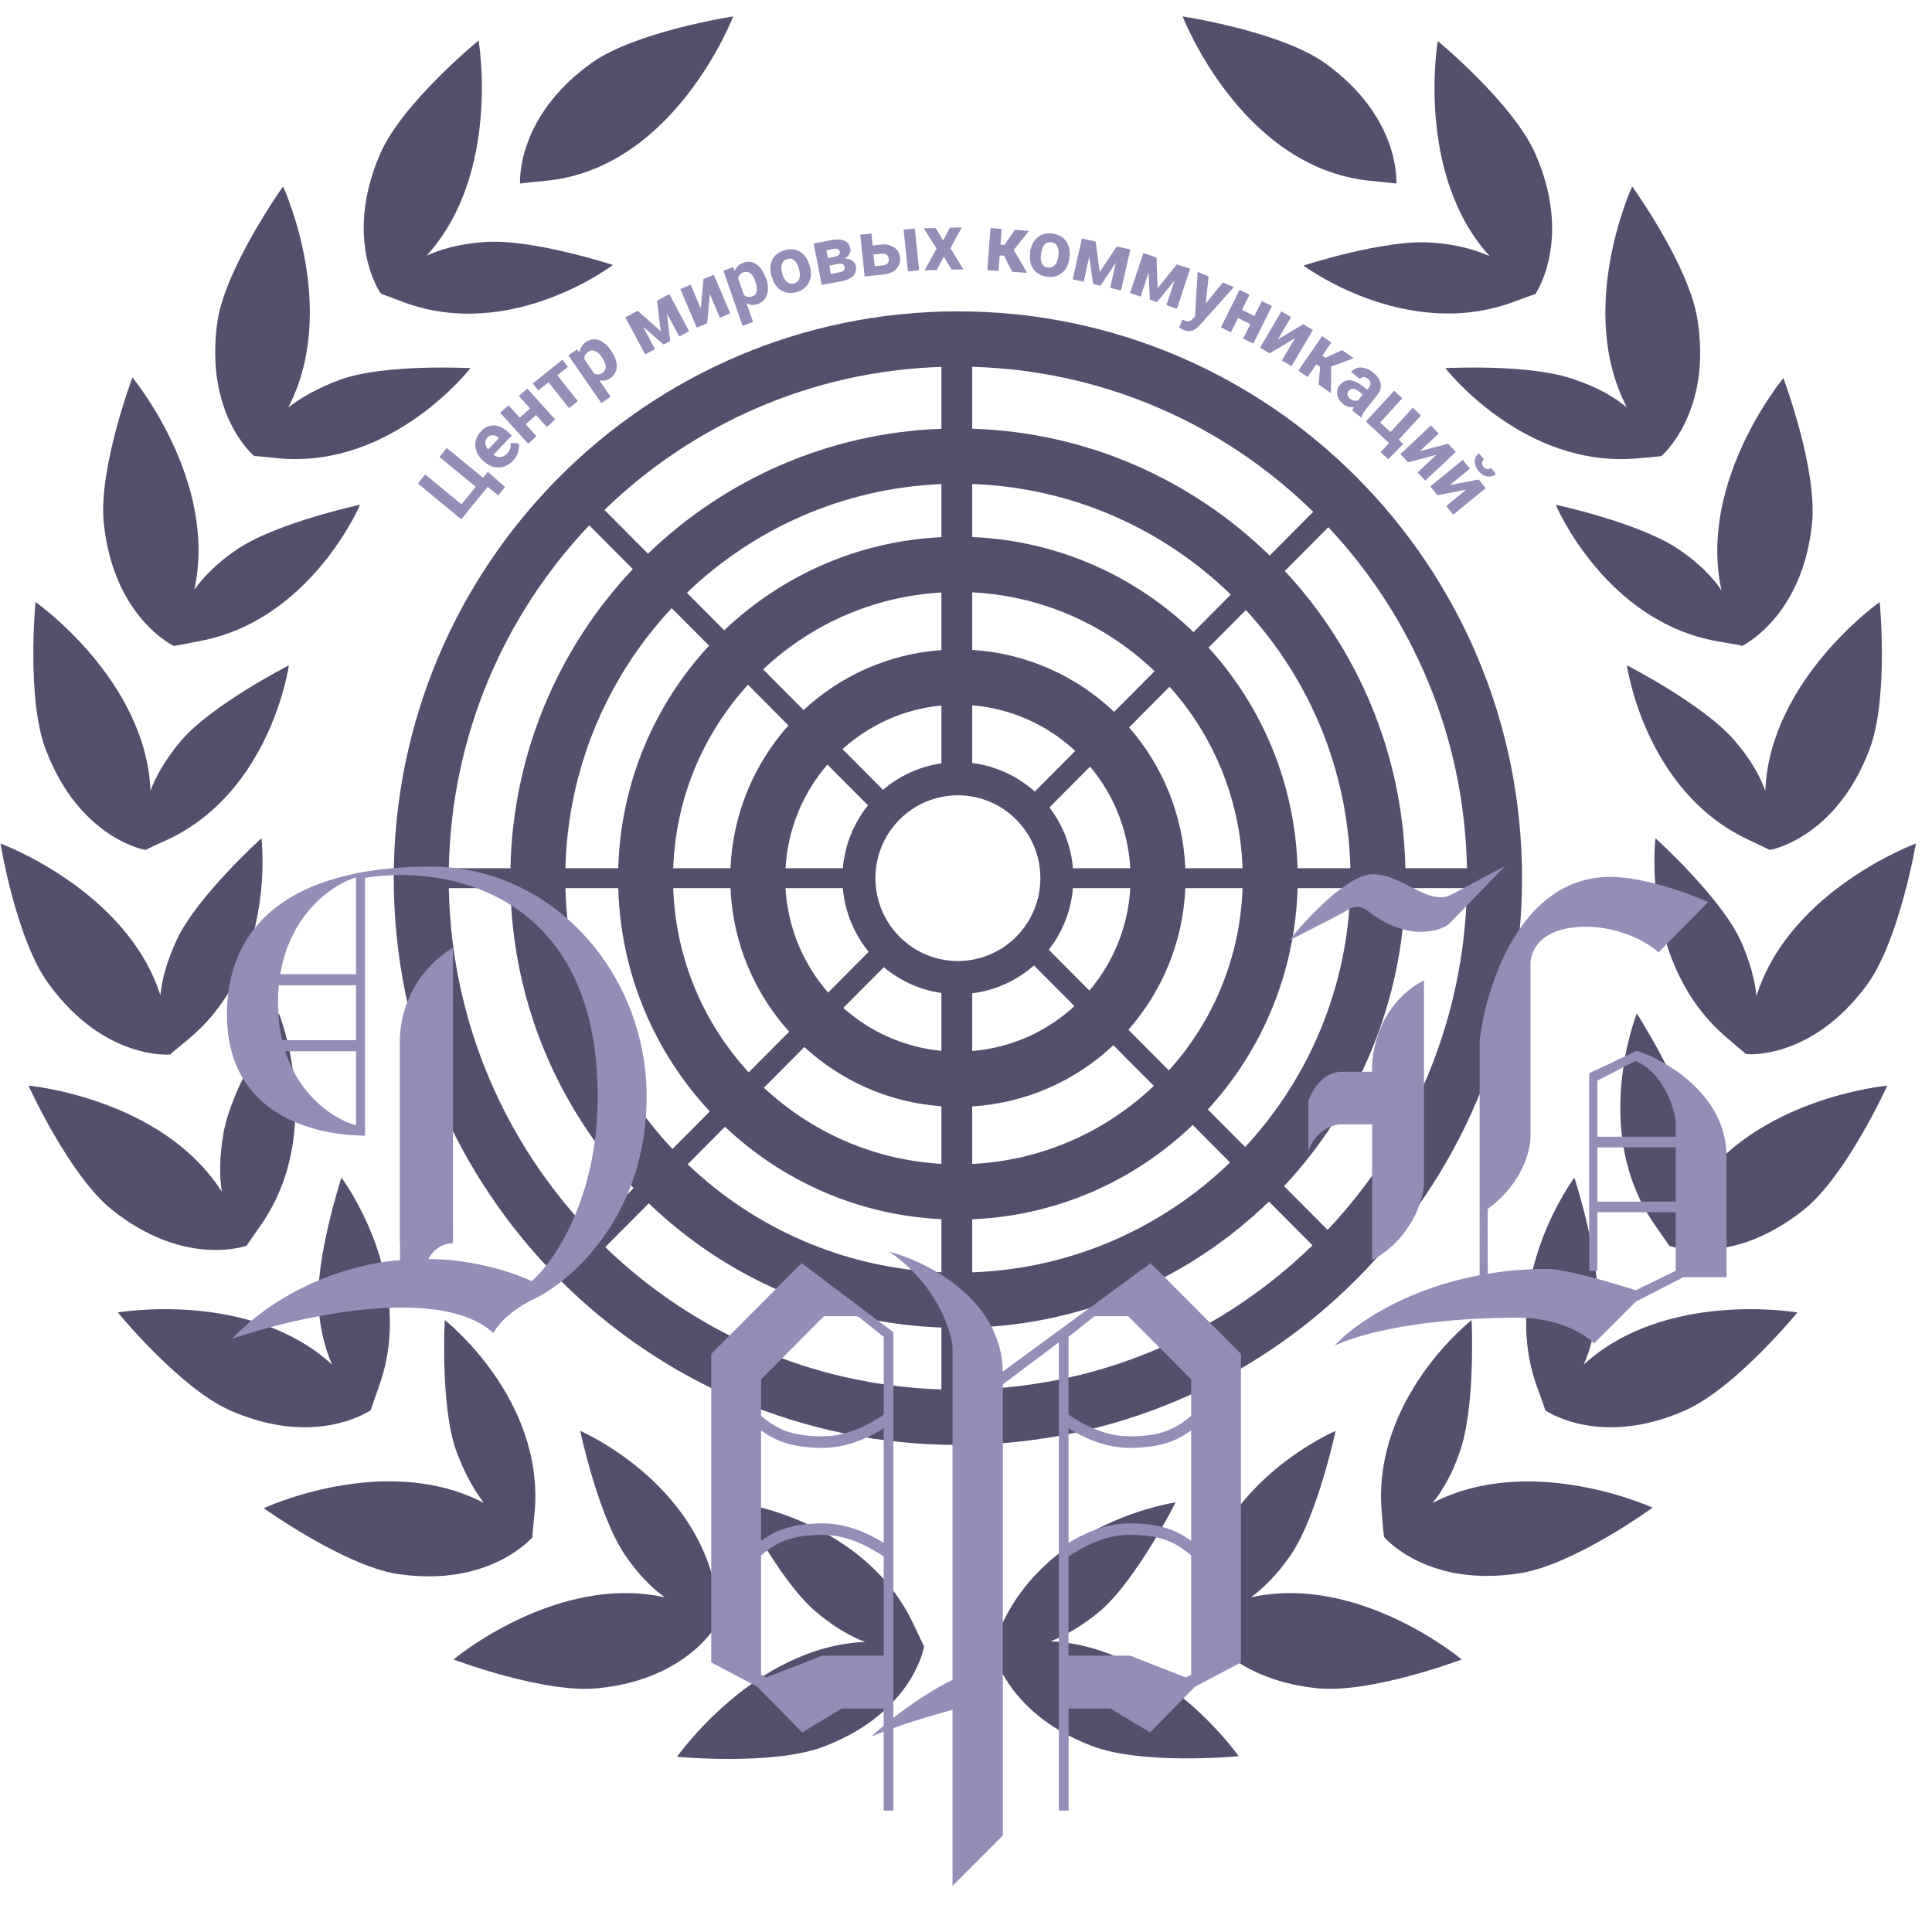 <svg width="71" height="70" viewBox="0 0 71 70" fill="none" xmlns="http://www.w3.org/2000/svg">
<path d="M19.563 56.502C19.563 56.481 19.563 56.481 19.563 56.502C19.563 56.481 19.563 56.481 19.563 56.502C19.563 56.481 19.563 56.373 19.648 55.576C20.013 51.376 16.345 48.511 16.345 48.511C16.345 48.511 16.173 51.699 16.774 53.336C17.074 54.154 17.439 54.779 17.782 55.231C14.156 53.336 9.694 55.425 9.694 55.425C9.694 55.425 12.612 57.515 14.585 57.838C17.996 58.355 19.541 56.502 19.563 56.502Z" fill="#554E6D"/>
<path d="M13.62 51.828C13.62 51.806 13.662 51.72 13.92 50.966C15.357 47.003 12.547 43.276 12.547 43.276C12.547 43.276 11.56 46.314 11.71 48.058C11.774 48.941 11.968 49.609 12.204 50.148C9.2 47.391 4.33 48.231 4.33 48.231C4.33 48.231 6.604 51.009 8.449 51.828C11.624 53.228 13.598 51.828 13.62 51.828Z" fill="#554E6D"/>
<path d="M9.072 45.775C9.072 45.754 9.136 45.667 9.586 45.021C11.989 41.575 10.252 37.245 10.252 37.245C10.252 37.245 8.514 39.916 8.213 41.639C8.063 42.501 8.063 43.212 8.149 43.793C5.961 40.347 1.048 39.895 1.048 39.895C1.048 39.895 2.528 43.169 4.094 44.44C6.797 46.615 9.072 45.775 9.072 45.775Z" fill="#554E6D"/>
<path d="M6.261 38.753C6.261 38.731 6.347 38.666 6.969 38.15C10.187 35.435 9.608 30.804 9.608 30.804C9.608 30.804 7.248 32.937 6.497 34.531C6.132 35.328 5.939 36.017 5.896 36.577C4.652 32.7 0.018 30.998 0.018 30.998C0.018 30.998 0.597 34.552 1.799 36.168C3.837 38.968 6.24 38.753 6.261 38.753Z" fill="#554E6D"/>
<path d="M5.339 31.235C5.36 31.235 5.446 31.171 6.175 30.848C9.973 29.06 10.616 24.45 10.616 24.45C10.616 24.45 7.784 25.893 6.647 27.229C6.089 27.896 5.725 28.521 5.532 29.06C5.36 24.967 1.305 22.123 1.305 22.123C1.305 22.123 0.962 25.699 1.691 27.573C2.936 30.826 5.339 31.235 5.339 31.235Z" fill="#554E6D"/>
<path d="M6.39 23.739C6.411 23.739 6.519 23.718 7.291 23.567C11.41 22.834 13.234 18.548 13.234 18.548C13.234 18.548 10.123 19.216 8.685 20.206C7.956 20.702 7.463 21.219 7.141 21.671C8.02 17.665 4.867 13.873 4.867 13.873C4.867 13.873 3.601 17.234 3.816 19.237C4.18 22.705 6.39 23.739 6.39 23.739Z" fill="#554E6D"/>
<path d="M9.35 16.76C9.372 16.76 9.479 16.76 10.273 16.846C14.435 17.212 17.288 13.529 17.288 13.529C17.288 13.529 14.113 13.356 12.483 13.96C11.668 14.261 11.045 14.627 10.595 14.972C12.483 11.332 10.402 6.851 10.402 6.851C10.402 6.851 8.321 9.781 7.999 11.762C7.484 15.209 9.329 16.76 9.35 16.76Z" fill="#554E6D"/>
<path d="M14.006 10.793C13.984 10.793 13.984 10.793 14.006 10.793C14.006 10.793 14.113 10.836 14.864 11.116C18.811 12.56 22.523 9.738 22.523 9.738C22.523 9.738 19.498 8.747 17.76 8.898C16.881 8.962 16.215 9.156 15.679 9.393C18.425 6.377 17.588 1.488 17.588 1.488C17.588 1.488 14.8 3.771 13.984 5.624C12.59 8.812 13.984 10.793 14.006 10.793C13.984 10.793 13.984 10.793 14.006 10.793Z" fill="#554E6D"/>
<path d="M20.142 6.636C24.84 6.119 26.942 0.604 26.942 0.604C26.942 0.604 23.403 1.143 21.751 2.306C18.94 4.309 19.112 6.744 19.112 6.744C19.133 6.744 19.241 6.722 20.142 6.636Z" fill="#554E6D"/>
<path d="M33.958 60.509C33.958 60.509 33.915 60.401 33.572 59.69C31.791 55.878 27.2 55.231 27.2 55.231C27.2 55.231 28.637 58.075 29.967 59.216C30.632 59.776 31.255 60.143 31.791 60.337C27.715 60.509 24.883 64.558 24.883 64.558C24.883 64.558 28.444 64.903 30.311 64.171C33.55 62.921 33.958 60.53 33.958 60.509Z" fill="#554E6D"/>
<path d="M26.492 59.453C26.492 59.432 26.47 59.324 26.32 58.549C25.591 54.413 21.322 52.582 21.322 52.582C21.322 52.582 21.986 55.705 22.973 57.149C23.467 57.881 23.982 58.376 24.432 58.7C20.442 57.816 16.666 60.983 16.666 60.983C16.666 60.983 20.013 62.254 22.008 62.038C25.483 61.672 26.492 59.453 26.492 59.453Z" fill="#554E6D"/>
<path d="M52.644 55.231C53.009 54.779 53.373 54.176 53.652 53.336C54.231 51.677 54.081 48.511 54.081 48.511C54.081 48.511 50.413 51.376 50.778 55.576C50.842 56.373 50.863 56.481 50.863 56.481C50.863 56.481 52.429 58.355 55.84 57.816C57.836 57.515 60.732 55.404 60.732 55.404C60.732 55.404 56.27 53.357 52.644 55.231Z" fill="#554E6D"/>
<path d="M58.201 50.148C58.437 49.609 58.63 48.941 58.694 48.058C58.844 46.314 57.858 43.276 57.858 43.276C57.858 43.276 55.069 47.003 56.484 50.966C56.763 51.72 56.785 51.806 56.785 51.828C56.785 51.828 58.78 53.228 61.934 51.828C63.779 51.009 66.053 48.231 66.053 48.231C66.053 48.231 61.204 47.391 58.201 50.148Z" fill="#554E6D"/>
<path d="M62.255 43.793C62.341 43.212 62.363 42.501 62.191 41.639C61.869 39.916 60.153 37.245 60.153 37.245C60.153 37.245 58.415 41.575 60.818 45.021C61.269 45.667 61.333 45.754 61.333 45.775C61.333 45.775 63.607 46.615 66.31 44.44C67.876 43.169 69.356 39.895 69.356 39.895C69.356 39.895 64.444 40.347 62.255 43.793Z" fill="#554E6D"/>
<path d="M68.627 36.168C69.807 34.531 70.408 30.998 70.408 30.998C70.408 30.998 65.774 32.7 64.551 36.599C64.487 36.017 64.315 35.328 63.95 34.531C63.199 32.937 60.839 30.804 60.839 30.804C60.839 30.804 60.26 35.435 63.478 38.15C64.079 38.666 64.165 38.731 64.165 38.731C64.165 38.753 66.589 38.968 68.627 36.168Z" fill="#554E6D"/>
<path d="M63.757 27.229C62.62 25.893 59.788 24.45 59.788 24.45C59.788 24.45 60.432 29.06 64.229 30.848C64.937 31.192 65.044 31.235 65.044 31.235C65.044 31.235 67.447 30.826 68.691 27.573C69.421 25.699 69.078 22.123 69.078 22.123C69.078 22.123 65.044 24.967 64.873 29.06C64.68 28.521 64.336 27.896 63.757 27.229Z" fill="#554E6D"/>
<path d="M61.719 20.206C60.282 19.215 57.171 18.548 57.171 18.548C57.171 18.548 58.973 22.834 63.114 23.567C63.886 23.696 63.993 23.718 64.015 23.739C64.015 23.739 66.224 22.705 66.589 19.259C66.804 17.255 65.538 13.895 65.538 13.895C65.538 13.895 62.384 17.686 63.264 21.693C62.942 21.219 62.449 20.702 61.719 20.206Z" fill="#554E6D"/>
<path d="M53.116 13.529C53.116 13.529 55.969 17.212 60.153 16.846C60.946 16.781 61.054 16.76 61.054 16.76C61.054 16.76 62.92 15.187 62.384 11.762C62.083 9.759 59.981 6.851 59.981 6.851C59.981 6.851 57.9 11.353 59.788 14.972C59.337 14.606 58.737 14.239 57.9 13.96C56.291 13.356 53.116 13.529 53.116 13.529Z" fill="#554E6D"/>
<path d="M55.562 11.116C56.313 10.836 56.398 10.815 56.42 10.815C56.42 10.815 57.814 8.812 56.42 5.645C55.605 3.793 52.837 1.509 52.837 1.509C52.837 1.509 52.001 6.399 54.747 9.415C54.21 9.178 53.545 8.984 52.666 8.919C50.928 8.768 47.903 9.759 47.903 9.759C47.903 9.759 51.614 12.538 55.562 11.116Z" fill="#554E6D"/>
<path d="M50.284 6.636C51.164 6.722 51.292 6.744 51.314 6.744C51.314 6.722 51.486 4.309 48.675 2.306C47.023 1.143 43.462 0.604 43.462 0.604C43.462 0.604 45.586 6.119 50.284 6.636Z" fill="#554E6D"/>
<path d="M38.613 60.315C39.15 60.1 39.772 59.755 40.437 59.195C41.767 58.053 43.204 55.21 43.204 55.21C43.204 55.21 38.613 55.856 36.833 59.669C36.489 60.38 36.446 60.487 36.446 60.487C36.446 60.487 36.854 62.9 40.093 64.149C41.96 64.882 45.521 64.537 45.521 64.537C45.521 64.537 42.689 60.509 38.613 60.315Z" fill="#554E6D"/>
<path d="M45.972 58.7C46.444 58.355 46.938 57.859 47.431 57.149C48.418 55.705 49.083 52.582 49.083 52.582C49.083 52.582 44.814 54.391 44.084 58.549C43.956 59.324 43.934 59.432 43.913 59.453C43.913 59.453 44.942 61.672 48.375 62.038C50.37 62.254 53.717 60.983 53.717 60.983C53.717 60.983 49.941 57.816 45.972 58.7Z" fill="#554E6D"/>
<path fill-rule="evenodd" clip-rule="evenodd" d="M34.596 51.06V48.785C30.43 48.634 26.659 46.925 23.842 44.222L22.241 45.83C25.468 48.944 29.805 50.907 34.596 51.06ZM34.596 46.754C30.988 46.604 27.721 45.123 25.271 42.786L26.643 41.407C28.741 43.392 31.523 44.655 34.596 44.803V46.754ZM24.712 42.223L26.085 40.844C24.071 38.684 22.81 35.808 22.72 32.637H20.779C20.871 36.346 22.349 39.709 24.712 42.223ZM18.758 32.637C18.85 36.906 20.554 40.777 23.283 43.659L21.682 45.267C18.544 41.973 16.587 37.534 16.494 32.637H18.758ZM20.779 31.906H22.72C22.81 28.749 24.06 25.884 26.058 23.727L24.685 22.349C22.337 24.859 20.87 28.211 20.779 31.906ZM24.741 32.637C24.83 35.247 25.866 37.616 27.514 39.408L29.002 37.913C27.732 36.506 26.931 34.664 26.845 32.637H24.741ZM26.845 31.906H24.741C24.83 29.31 25.855 26.952 27.488 25.164L28.975 26.659C27.721 28.062 26.93 29.892 26.845 31.906ZM28.868 31.906C28.949 30.453 29.516 29.129 30.407 28.097L31.899 29.596C31.382 30.238 31.048 31.035 30.974 31.906H28.868ZM28.868 32.637H30.974C31.049 33.522 31.393 34.33 31.924 34.978L30.433 36.476C29.527 35.439 28.95 34.104 28.868 32.637ZM18.758 31.906H16.494C16.587 27.023 18.533 22.595 21.655 19.304L23.256 20.913C20.543 23.791 18.85 27.651 18.758 31.906ZM23.814 20.348C26.633 17.629 30.416 15.909 34.596 15.757V13.482C29.791 13.636 25.443 15.61 22.213 18.74L23.814 20.348ZM25.243 21.784C27.696 19.432 30.974 17.939 34.596 17.789V19.74C31.509 19.888 28.716 21.162 26.615 23.163L25.243 21.784ZM28.044 24.599C29.779 22.965 32.067 21.918 34.596 21.773V23.889C32.647 24.029 30.883 24.84 29.531 26.093L28.044 24.599ZM32.451 29.026L30.962 27.53C31.944 26.642 33.205 26.058 34.596 25.926V28.051C33.784 28.168 33.046 28.516 32.451 29.026ZM34.596 42.77C32.081 42.626 29.804 41.589 28.073 39.971L29.56 38.477C30.908 39.715 32.661 40.515 34.596 40.654V42.77ZM34.596 38.617C33.219 38.486 31.969 37.912 30.991 37.039L32.481 35.542C33.071 36.039 33.798 36.377 34.596 36.491V38.617ZM35.728 48.788V51.063C40.586 50.928 44.981 48.934 48.233 45.763L46.633 44.155C43.79 46.915 39.961 48.655 35.728 48.788ZM51.647 32.637H53.91C53.818 37.499 51.888 41.91 48.789 45.197L47.188 43.589C49.878 40.714 51.555 36.872 51.647 32.637ZM47.215 20.983C49.889 23.854 51.556 27.685 51.647 31.906H53.91C53.818 27.058 51.899 22.658 48.816 19.374L47.215 20.983ZM47.685 31.906H49.626C49.535 28.246 48.095 24.922 45.785 22.419L44.412 23.799C46.372 25.947 47.596 28.784 47.685 31.906ZM43.56 32.637H45.663C45.576 35.213 44.566 37.553 42.956 39.336L41.467 37.841C42.7 36.443 43.475 34.63 43.56 32.637ZM45.663 31.906H43.56C43.476 29.927 42.711 28.125 41.493 26.731L42.982 25.236C44.577 27.015 45.576 29.344 45.663 31.906ZM39.43 31.906H41.537C41.457 30.487 40.916 29.192 40.06 28.171L38.566 29.672C39.048 30.301 39.36 31.069 39.43 31.906ZM39.43 32.637H41.537C41.456 34.07 40.905 35.376 40.035 36.402L38.542 34.902C39.038 34.267 39.358 33.488 39.43 32.637ZM47.685 32.637H49.626C49.535 36.311 48.084 39.646 45.759 42.152L44.386 40.773C46.361 38.621 47.596 35.773 47.685 32.637ZM48.261 18.808C45.006 15.62 40.599 13.615 35.728 13.48V15.755C39.975 15.888 43.816 17.64 46.661 20.416L48.261 18.808ZM45.232 21.851C42.753 19.442 39.417 17.919 35.728 17.786V19.736C38.881 19.867 41.732 21.173 43.86 23.23L45.232 21.851ZM42.431 24.666C40.67 22.976 38.323 21.897 35.728 21.768V23.883C37.743 24.009 39.565 24.851 40.944 26.159L42.431 24.666ZM39.514 27.595C38.503 26.653 37.185 26.038 35.728 25.918V28.041C36.605 28.149 37.4 28.527 38.027 29.09L39.514 27.595ZM42.402 39.904L40.916 38.411C39.54 39.704 37.729 40.535 35.728 40.66V42.774C38.309 42.646 40.645 41.578 42.402 39.904ZM39.486 36.974L37.997 35.479C37.375 36.027 36.592 36.395 35.728 36.502V38.624C37.171 38.506 38.478 37.901 39.486 36.974ZM45.203 42.719L43.831 41.34C41.707 43.381 38.867 44.676 35.728 44.807V46.757C39.403 46.625 42.727 45.112 45.203 42.719ZM55.934 32.271C55.934 43.775 46.652 53.1 35.202 53.1C23.752 53.1 14.47 43.775 14.47 32.271C14.47 20.768 23.752 11.442 35.202 11.442C46.652 11.442 55.934 20.768 55.934 32.271ZM35.202 35.316C36.876 35.316 38.233 33.953 38.233 32.271C38.233 30.59 36.876 29.226 35.202 29.226C33.528 29.226 32.171 30.59 32.171 32.271C32.171 33.953 33.528 35.316 35.202 35.316Z" fill="#554E6D"/>
<path fill-rule="evenodd" clip-rule="evenodd" d="M34.911 8.365L34.66 8.836L34.386 8.381L33.949 8.389L34.418 9.136L33.981 9.932L34.426 9.924L34.685 9.429L34.968 9.908L35.404 9.9L34.927 9.12L35.347 8.357L34.911 8.365ZM32.066 9.023L32.357 8.99C32.486 8.974 32.608 8.982 32.713 9.023C32.818 9.055 32.898 9.112 32.963 9.185C33.028 9.258 33.06 9.356 33.076 9.469C33.092 9.632 33.044 9.77 32.939 9.884C32.834 9.997 32.672 10.062 32.47 10.087L31.775 10.16L31.613 8.625L32.026 8.584L32.066 9.023ZM32.098 9.356L32.147 9.786L32.438 9.754C32.519 9.746 32.575 9.721 32.616 9.681C32.656 9.64 32.672 9.583 32.664 9.518C32.656 9.453 32.632 9.404 32.583 9.364C32.535 9.331 32.47 9.315 32.389 9.323L32.098 9.356ZM33.779 9.932L33.367 9.973L33.206 8.438L33.618 8.398L33.779 9.932ZM29.9 8.95L30.199 10.468L30.918 10.338C31.12 10.298 31.266 10.233 31.355 10.135C31.444 10.038 31.476 9.916 31.451 9.778C31.435 9.689 31.387 9.624 31.314 9.575C31.241 9.526 31.152 9.502 31.039 9.502C31.12 9.453 31.185 9.396 31.217 9.331C31.25 9.266 31.266 9.201 31.25 9.128C31.225 8.99 31.144 8.893 31.023 8.844C30.902 8.795 30.732 8.787 30.53 8.828L29.9 8.95ZM30.676 9.437L30.425 9.486L30.369 9.201L30.595 9.153C30.676 9.136 30.74 9.136 30.781 9.153C30.821 9.169 30.853 9.201 30.861 9.258C30.878 9.348 30.813 9.404 30.676 9.437ZM30.53 10.07L30.474 9.762L30.805 9.697C30.942 9.672 31.023 9.705 31.039 9.81C31.055 9.916 30.999 9.981 30.853 10.005L30.53 10.07ZM28.348 10.143C28.307 9.997 28.299 9.859 28.324 9.721C28.348 9.591 28.404 9.478 28.493 9.388C28.582 9.299 28.695 9.234 28.841 9.193C29.043 9.136 29.221 9.153 29.382 9.242C29.544 9.331 29.657 9.478 29.73 9.689L29.762 9.786C29.827 10.014 29.811 10.216 29.722 10.387C29.633 10.558 29.479 10.679 29.269 10.736C29.059 10.793 28.865 10.769 28.703 10.671C28.542 10.566 28.421 10.395 28.364 10.16L28.348 10.143ZM28.752 10.062C28.792 10.2 28.849 10.306 28.922 10.363C28.994 10.419 29.083 10.444 29.18 10.411C29.277 10.387 29.342 10.33 29.374 10.241C29.407 10.152 29.407 10.03 29.358 9.867C29.318 9.729 29.261 9.632 29.188 9.567C29.116 9.502 29.027 9.486 28.93 9.518C28.833 9.543 28.768 9.599 28.736 9.697C28.703 9.778 28.703 9.908 28.752 10.062ZM28.186 10.826C28.243 10.655 28.235 10.46 28.154 10.233L28.138 10.208C28.057 9.981 27.944 9.811 27.798 9.713C27.653 9.608 27.491 9.591 27.313 9.656C27.16 9.713 27.063 9.811 27.006 9.957L26.941 9.819L26.586 9.949L27.289 11.971L27.677 11.832L27.434 11.142C27.564 11.215 27.701 11.223 27.847 11.175C28.016 11.11 28.13 10.996 28.186 10.826ZM27.58 10.046C27.653 10.103 27.709 10.2 27.758 10.338C27.863 10.647 27.823 10.834 27.645 10.891C27.523 10.931 27.418 10.915 27.337 10.834L27.127 10.233C27.143 10.127 27.208 10.046 27.329 10.005C27.426 9.973 27.507 9.989 27.58 10.046ZM25.85 10.257L26.23 10.095L26.836 11.516L26.456 11.678L26.085 10.801L25.988 11.881L25.608 12.044L25.002 10.623L25.381 10.46L25.753 11.337L25.85 10.257ZM24.145 11.053L24.282 12.174L23.433 11.418L22.981 11.662L23.708 13.026L24.072 12.831L23.636 12.011L24.387 12.661L24.63 12.531L24.509 11.524L24.961 12.368L25.325 12.174L24.597 10.809L24.145 11.053ZM22.472 12.912C22.609 13.107 22.666 13.294 22.666 13.473C22.658 13.652 22.577 13.798 22.431 13.895C22.302 13.984 22.173 14.009 22.027 13.976L22.439 14.577L22.1 14.813L20.887 13.059L21.203 12.839L21.3 12.953C21.316 12.799 21.389 12.677 21.518 12.58C21.672 12.474 21.833 12.441 22.003 12.498C22.173 12.555 22.318 12.685 22.464 12.888L22.472 12.912ZM22.116 13.124C22.035 13.002 21.954 12.929 21.866 12.896C21.777 12.864 21.696 12.872 21.615 12.929C21.51 13.002 21.461 13.091 21.478 13.205L21.833 13.725C21.93 13.781 22.035 13.773 22.14 13.7C22.31 13.578 22.302 13.392 22.116 13.124ZM20.483 13.79L20.871 13.481L20.669 13.221L19.578 14.09L19.78 14.35L20.16 14.049L20.912 14.999L21.235 14.74L20.483 13.79ZM20.402 15.414L20.095 15.69L19.699 15.251L19.319 15.592L19.715 16.031L19.408 16.307L18.382 15.17L18.689 14.894L19.101 15.349L19.481 15.008L19.069 14.553L19.376 14.277L20.402 15.414ZM18.325 17.176C18.527 17.176 18.705 17.087 18.859 16.924C18.948 16.835 19.004 16.729 19.037 16.616C19.069 16.502 19.085 16.396 19.061 16.291L18.762 16.282C18.786 16.429 18.746 16.559 18.632 16.672C18.56 16.745 18.479 16.786 18.39 16.794C18.301 16.802 18.212 16.77 18.131 16.713L18.81 16.006L18.689 15.893C18.511 15.722 18.333 15.641 18.155 15.633C17.978 15.625 17.816 15.698 17.671 15.852C17.574 15.958 17.517 16.071 17.485 16.193C17.452 16.323 17.46 16.445 17.509 16.575C17.549 16.697 17.63 16.819 17.743 16.924L17.776 16.948C17.945 17.103 18.131 17.184 18.325 17.176ZM17.832 16.282C17.832 16.209 17.857 16.136 17.913 16.079C17.97 16.015 18.042 15.99 18.107 15.99C18.172 15.99 18.244 16.023 18.309 16.079L18.333 16.104L17.937 16.518C17.873 16.437 17.84 16.356 17.832 16.282ZM15.626 17.436L15.359 17.769L16.951 19.084L17.921 17.89L18.309 18.207L18.56 17.898L17.929 17.338L17.751 17.557L16.418 16.461L16.151 16.794L17.485 17.89L16.959 18.532L15.626 17.436ZM36.899 9.396L36.738 9.388L36.697 9.957L36.285 9.924L36.398 8.381L36.81 8.414L36.77 8.99L36.916 8.998L37.295 8.446L37.813 8.487L37.255 9.185L37.748 10.03L37.198 9.989L36.899 9.396ZM37.999 8.869C37.926 8.974 37.877 9.104 37.853 9.258L37.861 9.283C37.829 9.526 37.861 9.721 37.974 9.884C38.079 10.038 38.249 10.135 38.467 10.168C38.694 10.2 38.871 10.152 39.025 10.03C39.179 9.908 39.267 9.729 39.3 9.494L39.308 9.388C39.324 9.169 39.276 8.99 39.163 8.844C39.049 8.698 38.888 8.617 38.686 8.584C38.54 8.56 38.411 8.576 38.289 8.625C38.168 8.682 38.071 8.755 37.999 8.869ZM38.289 9.681C38.249 9.599 38.233 9.486 38.257 9.34C38.282 9.177 38.322 9.063 38.386 8.982C38.459 8.917 38.54 8.885 38.637 8.901C38.742 8.917 38.815 8.966 38.855 9.055C38.904 9.137 38.912 9.25 38.896 9.396C38.871 9.559 38.823 9.681 38.758 9.746C38.686 9.811 38.605 9.843 38.508 9.827C38.403 9.819 38.33 9.762 38.289 9.681ZM40.415 9.997L41.038 9.055L41.539 9.169L41.199 10.671L40.795 10.582L41.005 9.656L40.44 10.501L40.173 10.436L40.027 9.445L39.825 10.355L39.421 10.265L39.761 8.763L40.262 8.877L40.415 9.997ZM43.252 9.713L42.541 10.59L42.501 9.461L42.016 9.299L41.531 10.769L41.919 10.899L42.21 10.014L42.258 11.012L42.517 11.102L43.163 10.314L42.864 11.215L43.252 11.345L43.737 9.875L43.252 9.713ZM44.311 11.15L44.942 10.379L45.346 10.55L44.085 11.954L44.02 12.019C43.858 12.174 43.681 12.206 43.487 12.125C43.43 12.101 43.382 12.068 43.333 12.027L43.454 11.743L43.511 11.768C43.584 11.8 43.64 11.808 43.689 11.8C43.737 11.792 43.778 11.768 43.818 11.727L43.915 11.63L44.012 9.989L44.416 10.16L44.311 11.15ZM45.685 12.442L46.057 12.628L46.744 11.248L46.372 11.061L46.097 11.613L45.645 11.386L45.92 10.834L45.556 10.647L44.869 12.027L45.233 12.214L45.499 11.686L45.952 11.914L45.685 12.442ZM47.892 11.914L48.247 12.125L47.463 13.457L47.108 13.245L47.593 12.425L46.663 12.986L46.307 12.774L47.092 11.443L47.447 11.654L46.962 12.474L47.892 11.914ZM48.377 13.383L48.514 13.481L48.458 14.131L48.91 14.447L48.918 13.473L49.751 13.164L49.322 12.864L48.716 13.148L48.595 13.067L48.926 12.588L48.587 12.352L47.714 13.619L48.053 13.854L48.377 13.383ZM49.702 15.089C49.71 15.048 49.727 14.999 49.759 14.959C49.613 14.983 49.476 14.943 49.355 14.845C49.233 14.748 49.169 14.642 49.145 14.504C49.12 14.374 49.153 14.252 49.233 14.155C49.339 14.025 49.46 13.968 49.605 13.976C49.751 13.984 49.92 14.057 50.098 14.204L50.244 14.325L50.3 14.252C50.341 14.195 50.365 14.139 50.365 14.082C50.365 14.025 50.333 13.976 50.268 13.919C50.212 13.879 50.163 13.854 50.106 13.854C50.058 13.854 50.009 13.879 49.977 13.928L49.654 13.668C49.71 13.595 49.783 13.554 49.872 13.521C49.961 13.497 50.058 13.497 50.163 13.53C50.268 13.562 50.373 13.611 50.47 13.692C50.616 13.814 50.705 13.944 50.737 14.09C50.769 14.236 50.721 14.374 50.616 14.512L50.203 15.032C50.114 15.146 50.058 15.243 50.042 15.332L50.026 15.349L49.702 15.089ZM49.613 14.65C49.662 14.691 49.71 14.715 49.767 14.723C49.824 14.731 49.872 14.731 49.92 14.707L50.082 14.496L49.961 14.399C49.799 14.269 49.67 14.261 49.573 14.358L49.557 14.374C49.525 14.415 49.516 14.455 49.516 14.504C49.541 14.569 49.565 14.61 49.613 14.65ZM51.537 14.634L51.238 14.358L50.195 15.487L51.044 16.282L50.737 16.616L51.02 16.875L51.569 16.315L51.4 16.161L52.216 15.268L51.917 14.983L51.101 15.877L50.721 15.527L51.537 14.634ZM53.218 16.307L53.501 16.607L52.378 17.663L52.095 17.363L52.79 16.713L51.747 16.989L51.464 16.689L52.588 15.633L52.871 15.933L52.175 16.583L53.218 16.307ZM54.6 17.939L54.342 17.622L53.283 17.825L54.019 17.224L53.76 16.9L52.564 17.874L52.822 18.199L53.881 17.996L53.146 18.597L53.404 18.913L54.6 17.939ZM54.649 17.509C54.77 17.525 54.875 17.501 54.972 17.419L54.786 17.192C54.746 17.233 54.697 17.249 54.649 17.241C54.6 17.233 54.56 17.208 54.52 17.16C54.479 17.111 54.463 17.062 54.463 17.013C54.463 16.965 54.487 16.924 54.536 16.883L54.35 16.656C54.253 16.737 54.196 16.835 54.196 16.956C54.196 17.078 54.245 17.192 54.334 17.306C54.431 17.419 54.528 17.492 54.649 17.509Z" fill="#958CB7"/>
<path fill-rule="evenodd" clip-rule="evenodd" d="M18.133 48.99C16.188 47.193 10.919 48.38 8.527 49.198C10.627 47.007 13.519 46.363 14.702 46.315V45.691H14.693V38.286C14.693 36.87 15.433 35.557 16.645 34.825V44.867H16.648V45.689C16.647 45.689 16.646 45.689 16.645 45.689V45.691H16.597C16.108 45.715 15.826 46.081 15.744 46.268C17.448 46.268 18.984 46.81 19.538 47.081C20.348 46.385 21.966 44.053 21.966 40.301C21.966 32.701 16.264 31.775 13.413 32.262V41.732C11.612 41.732 8.341 41.002 8.341 37.288C8.341 33.573 11.277 31.846 15.81 31.846C20.344 31.846 23.764 35.8 23.764 40.301C23.764 44.801 20.861 47.146 19.658 47.717C18.697 48.175 18.241 48.756 18.133 48.99ZM10.369 38.225C10.272 37.812 10.217 37.353 10.217 36.843C10.217 36.622 10.227 36.41 10.247 36.208H13.085V38.225H10.369ZM10.482 38.631C11.04 40.359 12.348 41.156 13.085 41.354V38.631H10.482ZM13.085 35.802V32.242C12.248 32.493 10.678 33.537 10.3 35.802H13.085Z" fill="#958CB7"/>
<path fill-rule="evenodd" clip-rule="evenodd" d="M35.005 69.304V62.834C34.569 62.948 33.67 63.206 32.831 63.505V66.536H32.474V63.637C32.315 63.698 32.161 63.759 32.017 63.821C32.127 63.717 32.282 63.578 32.474 63.419V62.787H30.932L29.48 63.664L27.83 61.987L26.138 61.091V49.755L29.459 46.419L32.831 48.957V49.327V63.13C33.415 62.672 34.197 62.128 35.005 61.729V49.477C34.93 48.799 34.363 47.154 32.686 46C34.064 46.36 36.809 47.743 36.853 50.404L42.284 46.419L45.605 49.755V61.091L43.913 61.987L42.263 63.664L40.811 62.787H39.27V66.536H38.913V49.327L36.854 50.873V67.45L35.005 69.304ZM32.476 49.127V51.989C32.034 52.279 31.218 52.784 30.227 52.784C29.532 52.784 29.073 52.682 28.708 52.516C28.437 52.392 28.21 52.23 27.969 52.031V50.69L30.28 48.369H31.523L32.476 49.127ZM32.476 56.699V52.489C31.983 52.793 31.182 53.206 30.227 53.206C29.489 53.206 28.968 53.097 28.535 52.9C28.327 52.805 28.143 52.691 27.969 52.565V56.623C28.143 56.497 28.327 56.383 28.535 56.288C28.968 56.091 29.489 55.982 30.227 55.982C31.182 55.982 31.983 56.395 32.476 56.699ZM28.708 56.672C28.437 56.795 28.21 56.958 27.969 57.156V61.549L28.17 61.642L30.212 60.843H32.476V57.198C32.034 56.909 31.218 56.403 30.227 56.403C29.532 56.403 29.073 56.506 28.708 56.672ZM39.268 49.127V51.989C39.709 52.279 40.525 52.784 41.517 52.784C42.212 52.784 42.671 52.682 43.035 52.516C43.306 52.392 43.533 52.23 43.774 52.032V50.69L41.463 48.369H40.221L39.268 49.127ZM39.268 56.699V52.489C39.761 52.793 40.561 53.206 41.517 53.206C42.254 53.206 42.776 53.097 43.209 52.9C43.416 52.805 43.6 52.691 43.774 52.565V56.623C43.6 56.497 43.416 56.383 43.209 56.288C42.776 56.091 42.254 55.982 41.517 55.982C40.561 55.982 39.761 56.395 39.268 56.699ZM43.036 56.672C43.306 56.795 43.533 56.958 43.774 57.156V61.549L43.573 61.642L41.531 60.843H39.268V57.199C39.709 56.909 40.525 56.403 41.517 56.403C42.212 56.403 42.671 56.506 43.036 56.672Z" fill="#958CB7"/>
<path fill-rule="evenodd" clip-rule="evenodd" d="M50.446 32.125C49.536 32.125 48.022 33.748 47.379 34.559C48.013 34.238 49.314 33.573 49.448 33.483C49.616 33.371 49.933 33.202 50.278 33.483C50.623 33.764 51.397 34.242 52.189 34.242C52.823 34.242 53.174 34.036 53.271 33.933L55.312 31.825C54.968 32.006 54.099 32.466 53.383 32.855C52.882 33.128 52.378 32.867 51.833 32.584C51.403 32.361 50.947 32.125 50.446 32.125ZM54.376 46.861V38.254C54.602 36.244 55.877 32.224 59.172 32.224C60.414 32.224 62.093 32.84 62.777 33.148L60.952 34.997C60.61 34.684 59.597 34.058 58.282 34.058C56.637 34.058 56.245 34.922 56.245 35.422V41.742C56.26 42.242 55.968 43.478 54.676 44.424C54.665 44.424 54.67 45.885 54.675 46.808C55.359 46.695 56.098 46.63 56.887 46.63C57.513 46.63 59.3 47.154 60.115 47.416L61.581 46.699V44.549H58.703V46.699H58.402V39.441L60.155 38.611C61.253 38.974 63.449 40.258 63.449 42.493V46.935H61.863L60.115 47.833L58.58 49.37C58.283 49.054 57.304 48.423 55.768 48.423C53.848 48.423 50.921 48.624 49.048 49.445C49.719 48.708 51.568 47.392 54.376 46.861ZM50.425 46.31V41.318H49.304C49.01 41.314 48.353 41.507 48.083 42.311V40.453C48.2 40.097 48.609 39.385 49.304 39.385H50.425C50.384 38.619 50.708 36.874 52.33 36.025V43.555C52.29 44.145 51.852 45.522 50.425 46.31ZM61.581 42.164V44.158H58.703V42.164H61.581ZM58.703 41.773H61.581V41.184C61.5 40.622 61.091 39.396 60.099 38.992L58.703 39.71V41.773Z" fill="#958CB7"/>
</svg>
